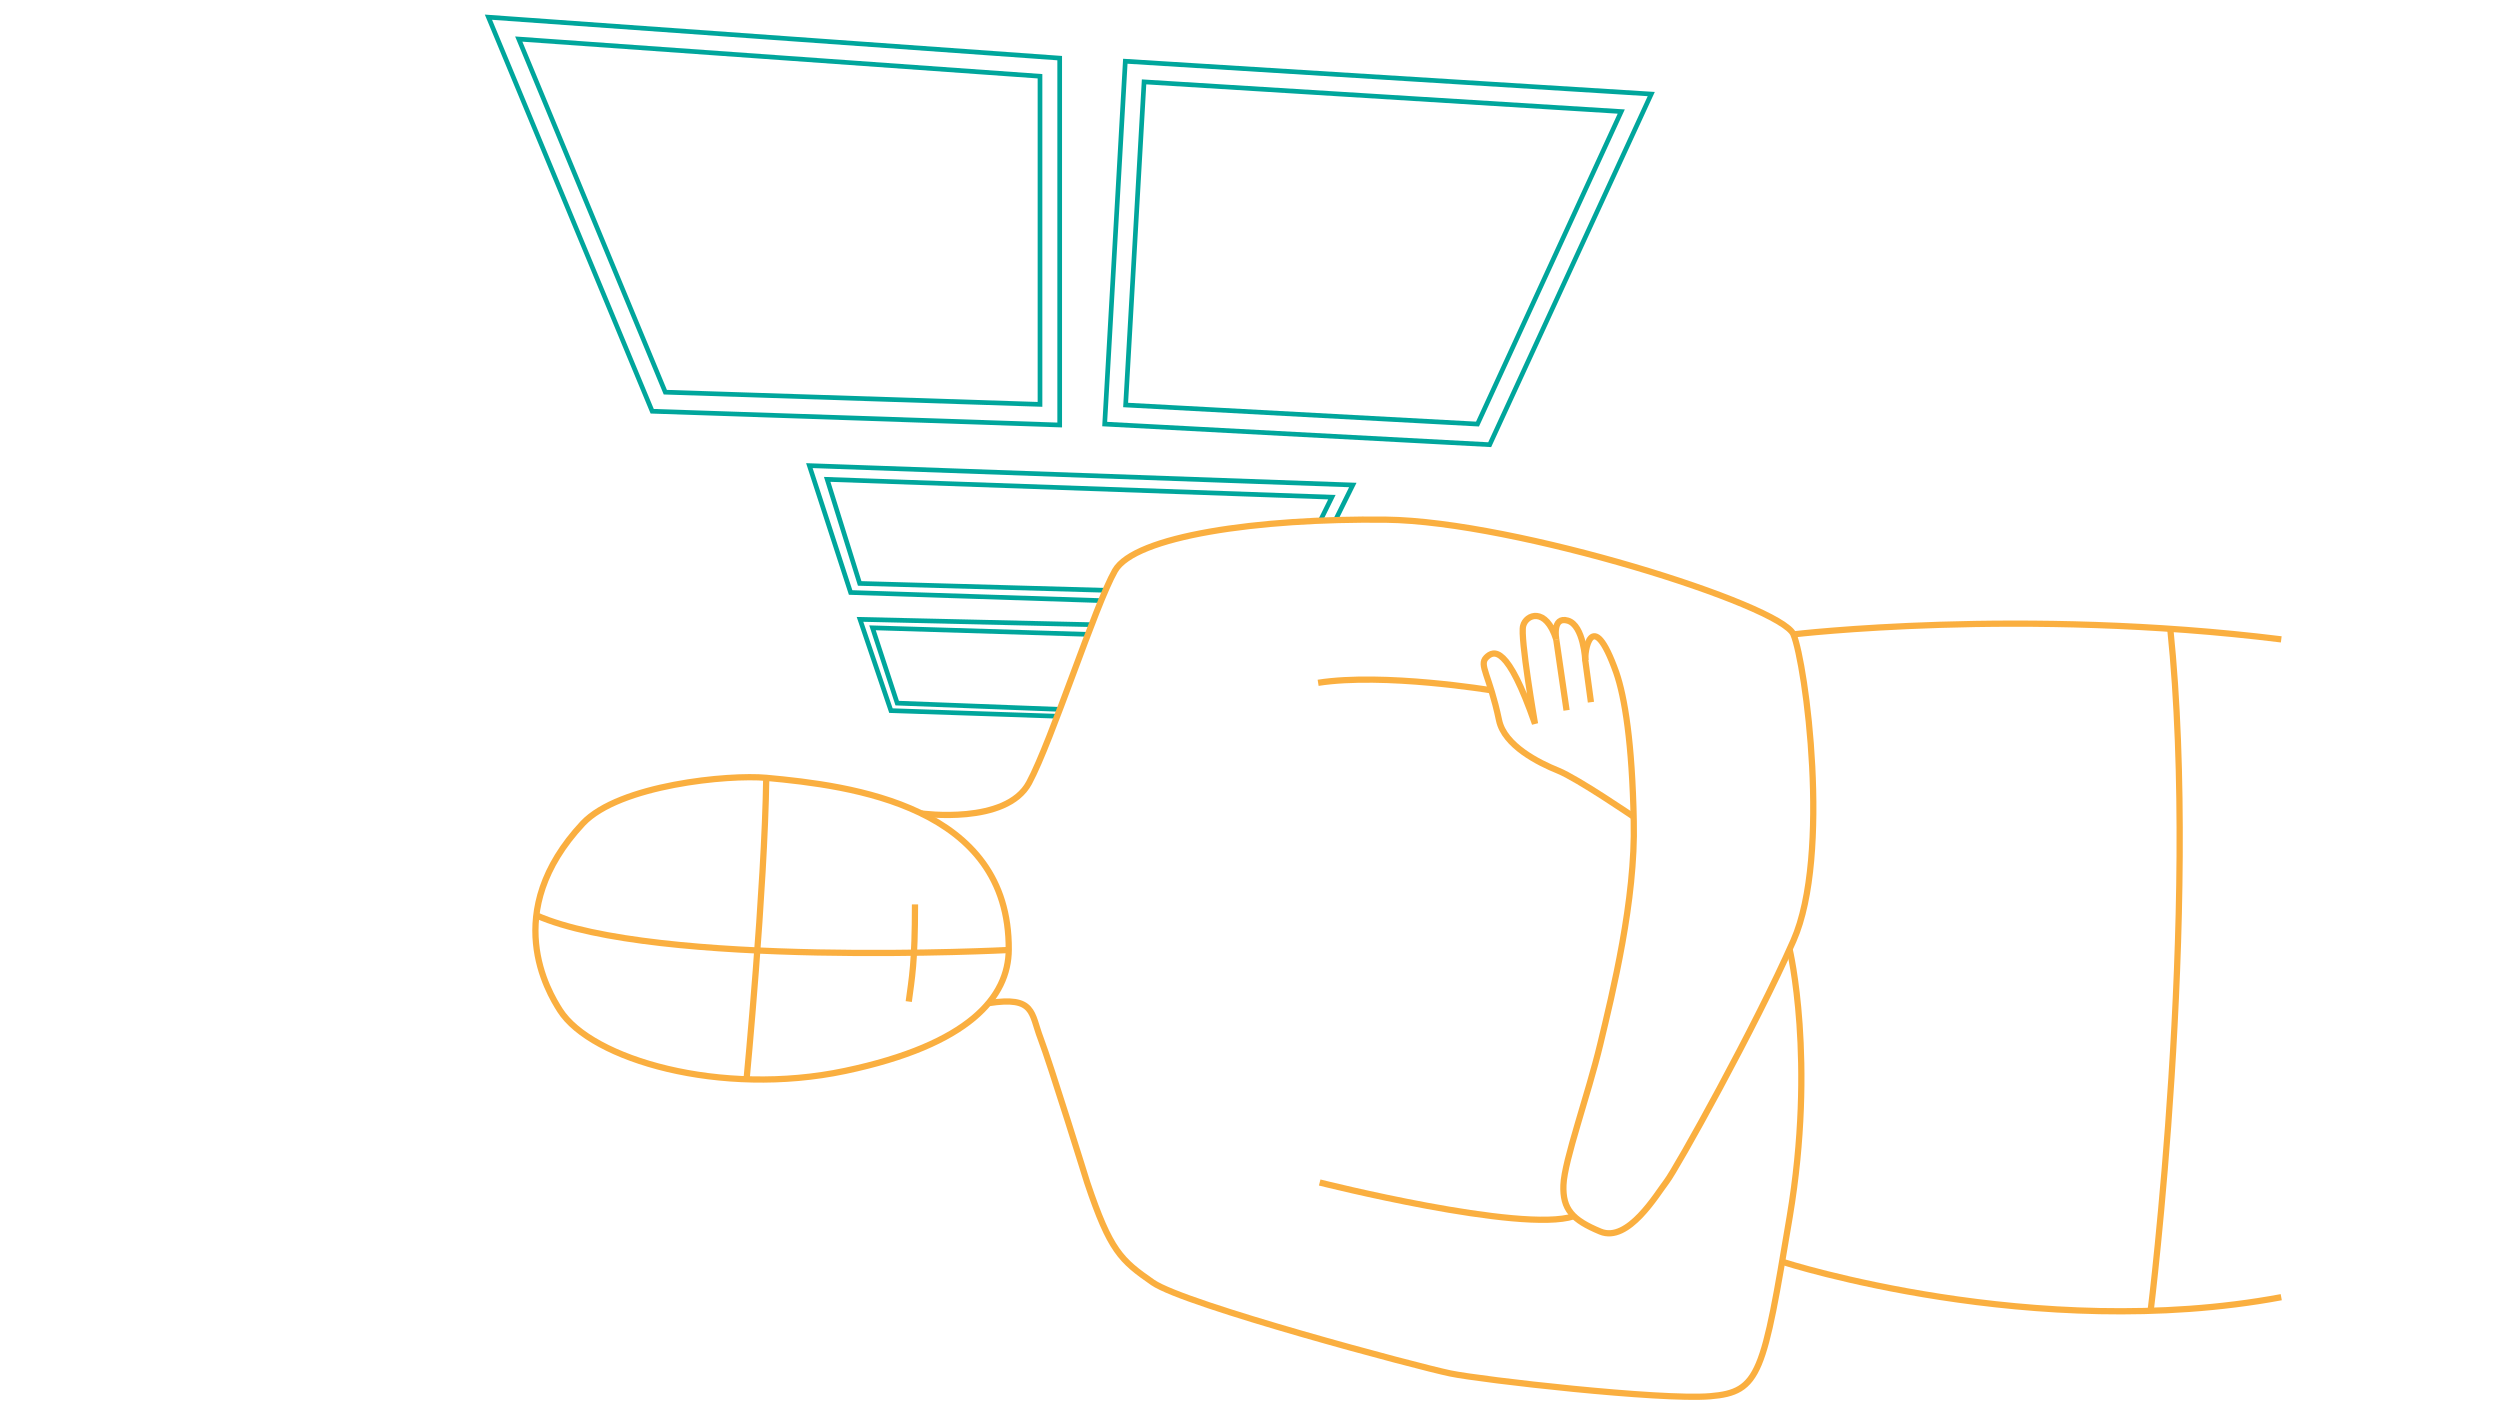 <?xml version="1.0" encoding="UTF-8" standalone="no"?>
<!-- Generator: Adobe Illustrator 19.1.0, SVG Export Plug-In . SVG Version: 6.00 Build 0)  -->

<svg
   xmlns:dc="http://purl.org/dc/elements/1.1/"
   xmlns:cc="http://creativecommons.org/ns#"
   xmlns:rdf="http://www.w3.org/1999/02/22-rdf-syntax-ns#"
   xmlns:svg="http://www.w3.org/2000/svg"
   xmlns="http://www.w3.org/2000/svg"
   xmlns:sodipodi="http://sodipodi.sourceforge.net/DTD/sodipodi-0.dtd"
   xmlns:inkscape="http://www.inkscape.org/namespaces/inkscape"
   version="1.1"
   id="Layer_1"
   x="0px"
   y="0px"
   width="800px"
   height="450px"
   viewBox="0 0 800 450"
   xml:space="preserve"
   inkscape:version="0.48.3.1 r9886"
   sodipodi:docname="overlay__Posed Portrait 6.svg"><defs
   id="defs3223" /><sodipodi:namedview
   pagecolor="#ffffff"
   bordercolor="#666666"
   borderopacity="1"
   objecttolerance="10"
   gridtolerance="10"
   guidetolerance="10"
   inkscape:pageopacity="0"
   inkscape:pageshadow="2"
   inkscape:window-width="742"
   inkscape:window-height="550"
   id="namedview3221"
   showgrid="false"
   inkscape:zoom="0.405"
   inkscape:cx="400"
   inkscape:cy="225"
   inkscape:window-x="465"
   inkscape:window-y="106"
   inkscape:window-maximized="0"
   inkscape:current-layer="Layer_1" />
<style
   type="text/css"
   id="style3183">
	.st0{fill:#F1F2F2;stroke:#F1F2F2;stroke-miterlimit:10;}
	.st1{fill:#F1F2F2;stroke:#F1F2F2;stroke-width:3;stroke-miterlimit:10;}
	.st2{fill:#F4F4F4;}
	.st3{fill:none;stroke:#F1F2F2;stroke-miterlimit:10;}
	.st4{fill:#F4F4F4;stroke:#F1F2F2;stroke-miterlimit:10;}
	.st5{fill:none;stroke:#F1F2F2;stroke-width:3;stroke-miterlimit:10;}
	.st6{fill:#FFFFFF;stroke:#F1F2F2;stroke-width:3;stroke-miterlimit:10;}
	.st7{fill:#414042;stroke:#F1F2F2;stroke-miterlimit:10;}
	.st8{fill:#FFFFFF;stroke:#F1F2F2;stroke-width:2;stroke-miterlimit:10;}
	.st9{fill:none;stroke:#00A69C;stroke-width:2;stroke-miterlimit:10;}
	.st10{fill:none;stroke:#FAAF40;stroke-width:2;stroke-miterlimit:10;}
	.st11{fill:url(#);stroke:#00A69C;stroke-miterlimit:10;}
	.st12{fill:none;stroke:#FAAF40;stroke-width:3;stroke-miterlimit:10;}
	.st13{fill:none;stroke:#00A69C;stroke-width:1.5;stroke-miterlimit:10;}
</style>
<path
   class="st13"
   d="M528.4,30.1l-51.7,112.2l-123.2-6.6l6.6-116.1L528.4,30.1z M472.8,135.7l46-100l-152.7-9.5l-5.9,103.4  L472.8,135.7z"
   id="path3185" />
<path
   class="st13"
   d="M338.4,229.2l-53.3-1.8l-9.9-29.2l74.3,1.7 M348.2,203l-69-2.1l7.9,24.1l52.1,2"
   id="path3187" />
<polyline
   class="st13"
   points="352.5,192.2 272.2,189.6 259,149 432.9,155.2 427.4,166.3 "
   id="polyline3189" />
<polyline
   class="st13"
   points="422.5,166.6 426.2,159.1 264.7,153.4 275.1,186.7 353.9,188.9 "
   id="polyline3191" />
<path
   class="st13"
   d="M339.1,18.6V136l-130.4-4.4L156.3,5.5L339.1,18.6z M332.8,129.4v-105L166,12.5l46.9,113L332.8,129.4z"
   id="path3193" />
<path
   class="st10"
   d="M245.2,248.9c27.2,2.5,77.9,8.9,77.6,55c-0.1,15.1-12.6,30.4-52.4,38.8s-81.2-3.7-91.2-19.4  c-3.7-5.8-19.2-31.4,7.3-59.8C198.2,251.1,233.3,247.8,245.2,248.9z"
   id="path3195" />
<path
   class="st10"
   d="M322.8,304c0,0-112.7,5.8-151.2-11.1"
   id="path3197" />
<path
   class="st10"
   d="M238.9,345.4c0,0,5.8-60.8,6.3-96.5"
   id="path3199" />
<path
   class="st10"
   d="M290.8,320.5c1-7.6,2-12.2,2-31.1"
   id="path3201" />
<path
   class="st10"
   d="M294.8,260.3c0,0,27.2,3.8,34.5-9.8c7.3-13.6,21.2-56.9,27.5-67.9c6.3-11,45.6-16.8,86.8-16.3  S570,193.6,573.9,203c3.9,9.4,12.1,70.5,0,98c-12.1,27.5-37.5,73.1-40.6,77.1s-12.3,19.7-21.2,16c-8.9-3.7-12.1-7.1-11.8-14.9  c0.3-7.9,7.9-28.8,11.8-45.1c3.9-16.3,11.3-46.1,10.7-71.3c-0.5-25.2-2.9-39.8-5.6-47.6c-7.9-22.2-10.4-6.1-9.8-3.8"
   id="path3203" />
<path
   class="st10"
   d="M572.7,303.9c0,0,8.4,35.2,0,85.5c-8.4,50.3-9.5,56.1-25.5,57.4c-16,1.3-72.9-5.2-83.1-7.3  c-10.2-2.1-84.9-22-95.2-29.1c-10.2-7.1-13.6-10-21-32c0,0-11.8-38-14.9-46.1c-3.1-8.1-1.8-13.6-16.6-11.3"
   id="path3205" />
<path
   class="st10"
   d="M422.3,378.4c0,0,64.6,16.3,81.3,10.8"
   id="path3207" />
<path
   class="st10"
   d="M522.8,261.4c0,0-18-12.3-24.2-14.8c-6.2-2.5-17.2-8-18.9-16.1c-3.1-14.7-6.5-17.6-4.1-20.1  c2.4-2.4,6.8-4.1,15.6,21.2c0,0-4.8-27.7-3.8-31.3c0.9-3.7,7.3-6.2,10.6,4.3c0,0-1.4-7.5,3.7-6c5.1,1.5,5.6,12.8,5.6,12.8l1.8,13.3"
   id="path3209" />
<line
   class="st10"
   x1="498"
   y1="204.6"
   x2="501.3"
   y2="227.3"
   id="line3211" />
<path
   class="st10"
   d="M573.9,203c0,0,73.1-8.7,156.1,1.6"
   id="path3213" />
<path
   class="st10"
   d="M570.8,403.9c0,0,80.4,25.9,159.2,11.2"
   id="path3215" />
<path
   class="st10"
   d="M688.2,419.5c0,0,15.7-126.6,6.3-218.2"
   id="path3217" />
<path
   class="st10"
   d="M477.2,220.9c0,0-34.4-5.7-55.4-2.4"
   id="path3219" />
</svg>